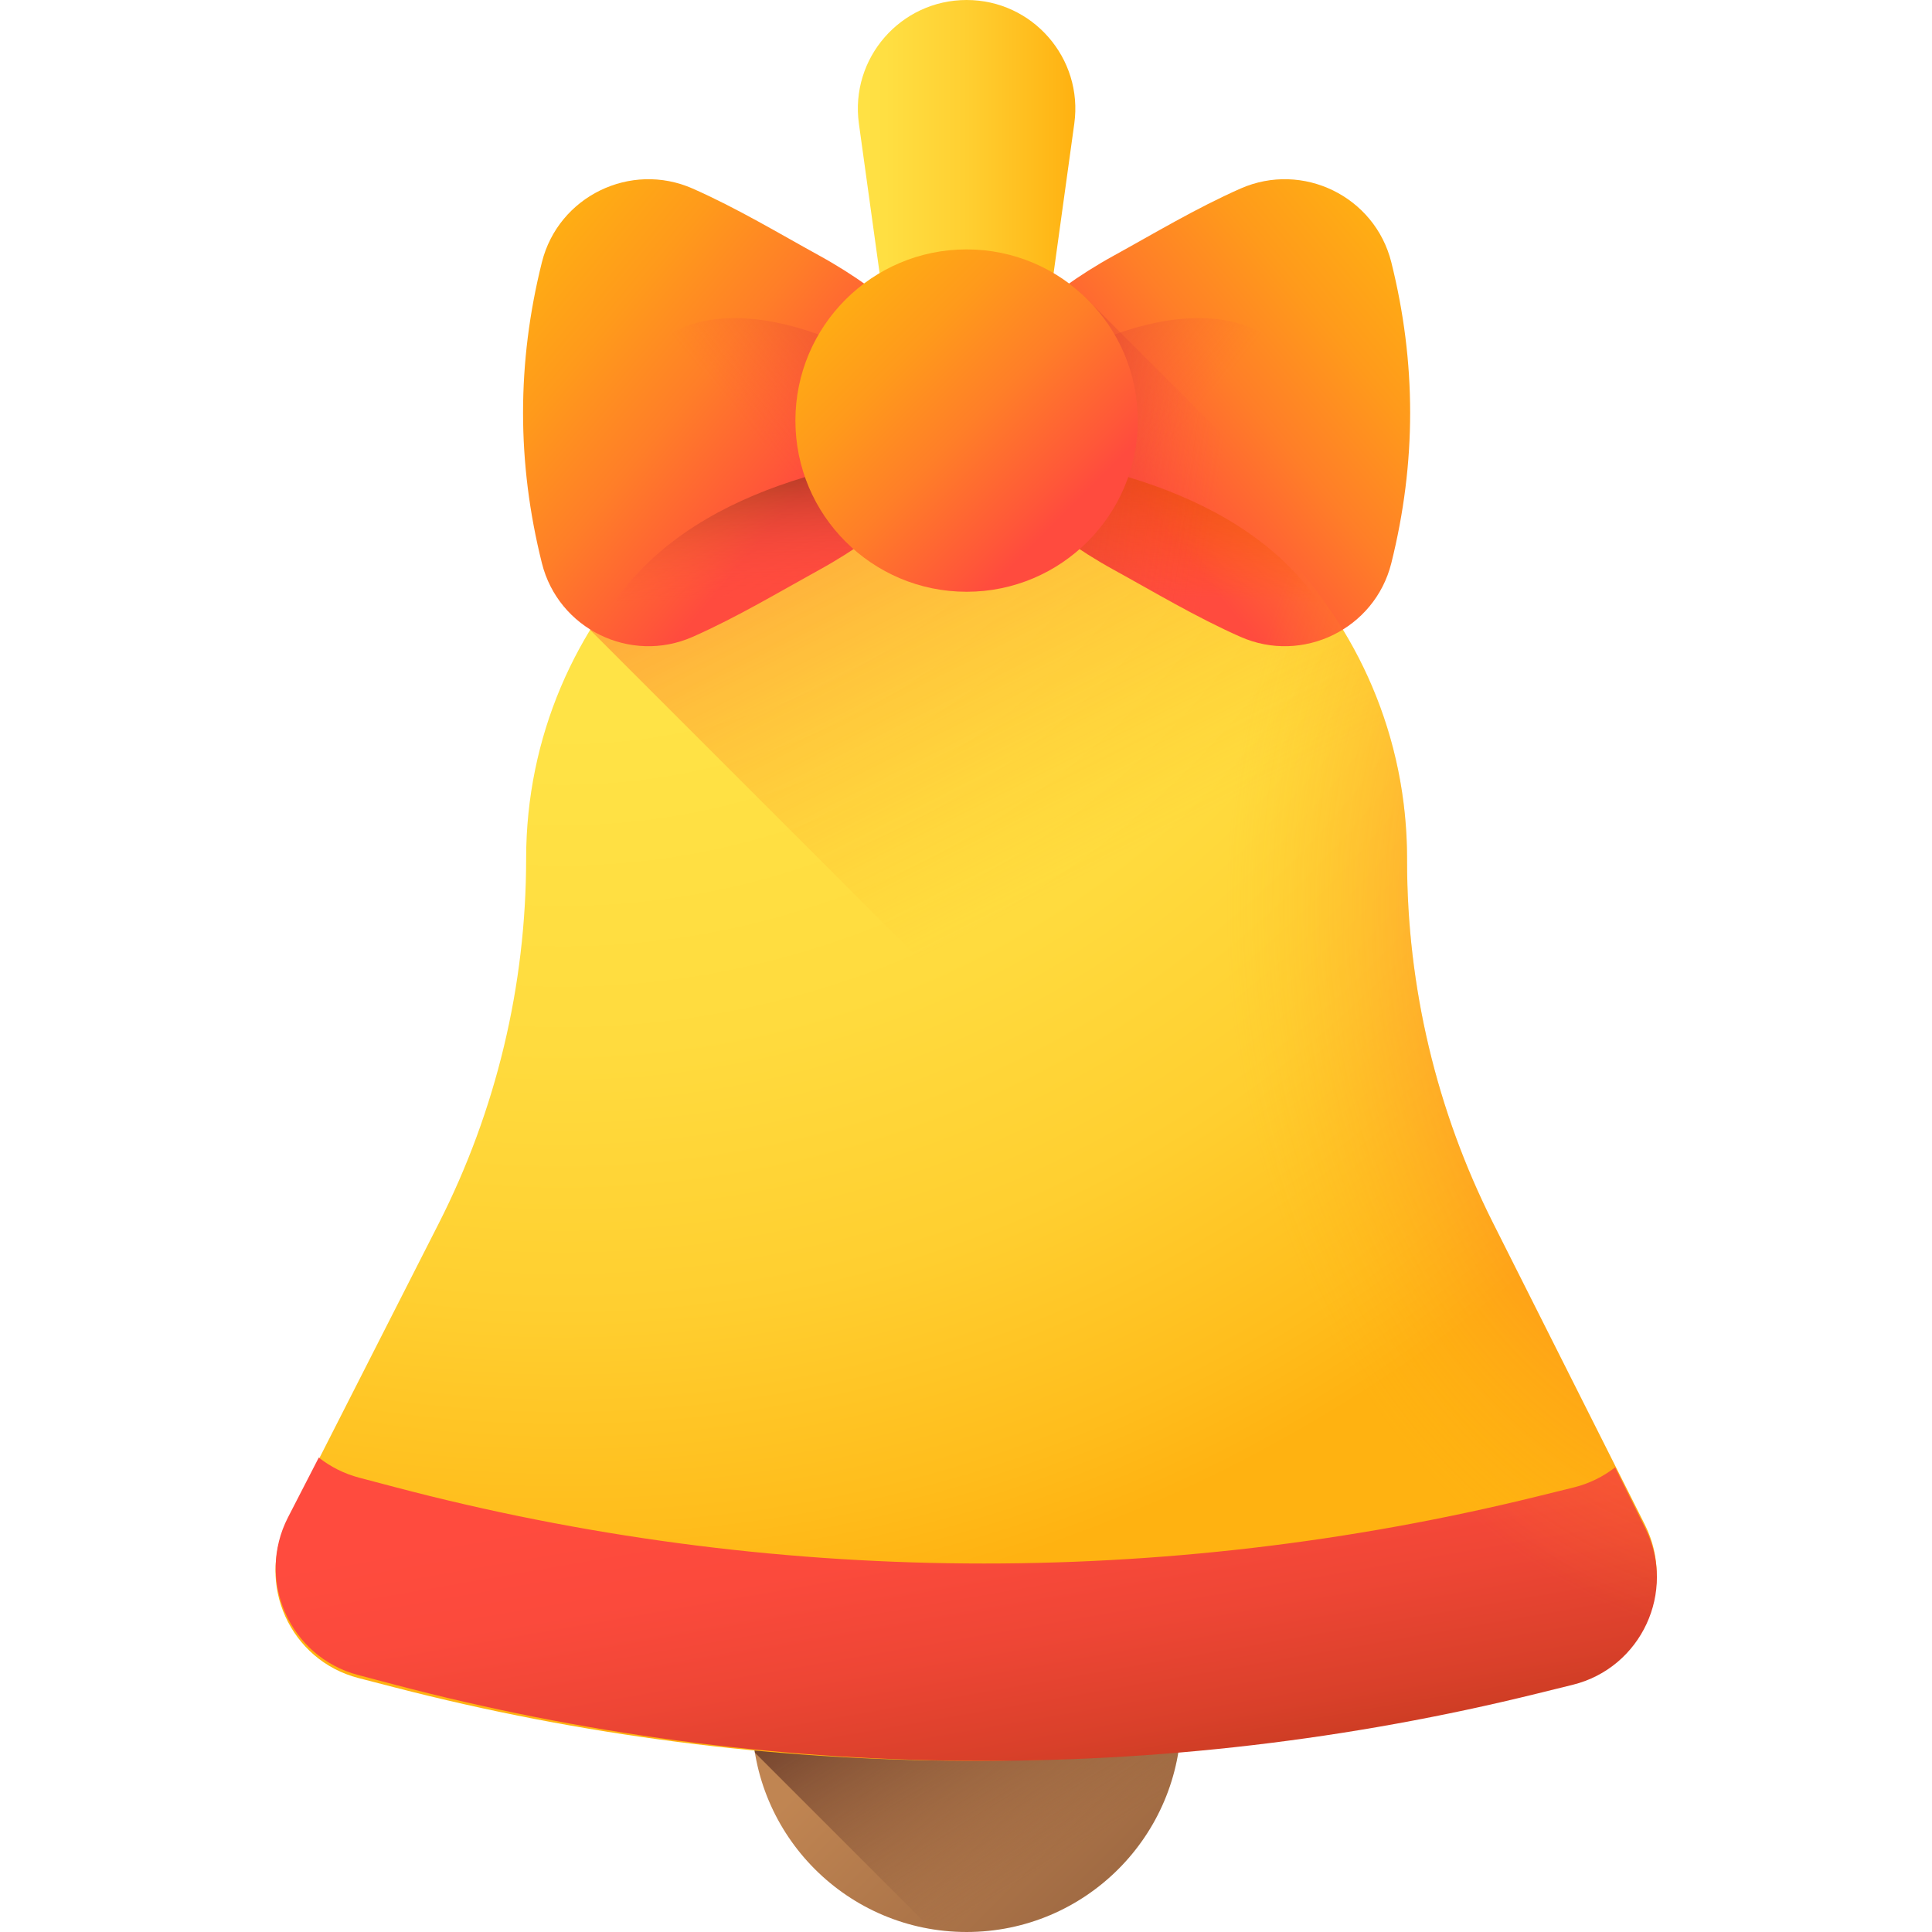 <svg height="512pt" viewBox="-73 0 512 512.001" width="512pt" xmlns="http://www.w3.org/2000/svg" xmlns:xlink="http://www.w3.org/1999/xlink"><linearGradient id="a" gradientUnits="userSpaceOnUse" x1="145.613" x2="210.95" y1="62.022" y2="62.022"><stop offset="0" stop-color="#ffe548"/><stop offset=".246" stop-color="#ffdf42"/><stop offset=".578" stop-color="#ffcf31"/><stop offset=".959" stop-color="#ffb515"/><stop offset="1" stop-color="#ffb211"/></linearGradient><linearGradient id="b" gradientUnits="userSpaceOnUse" x1="170.296" x2="262.98" y1="442.271" y2="534.955"><stop offset="0" stop-color="#c08552"/><stop offset="1" stop-color="#895738"/></linearGradient><linearGradient id="c" gradientUnits="userSpaceOnUse" x1="208.499" x2="165.88" y1="492.817" y2="422.8"><stop offset="0" stop-color="#895738" stop-opacity="0"/><stop offset="1" stop-color="#5e3023"/></linearGradient><radialGradient id="d" cx="76.154" cy="37.264" gradientUnits="userSpaceOnUse" r="394.55"><stop offset="0" stop-color="#ffe548"/><stop offset=".392" stop-color="#ffe346"/><stop offset=".609" stop-color="#ffdb3e"/><stop offset=".783" stop-color="#ffcf30"/><stop offset=".933" stop-color="#ffbd1c"/><stop offset="1" stop-color="#ffb211"/></radialGradient><linearGradient id="e" gradientTransform="matrix(1.004 .005 -.005 1.004 -70.684 -6.529)" gradientUnits="userSpaceOnUse" x1="249.032" x2="273.314" y1="387.759" y2="523.334"><stop offset="0" stop-color="#ff4b3e"/><stop offset=".189" stop-color="#fb4a3c"/><stop offset=".388" stop-color="#ee4635"/><stop offset=".591" stop-color="#d9402a"/><stop offset=".796" stop-color="#bc381a"/><stop offset="1" stop-color="#972e07"/></linearGradient><linearGradient id="f" gradientUnits="userSpaceOnUse" x1="215.952" x2="103.084" y1="231.414" y2="8.115"><stop offset="0" stop-color="#ffb211" stop-opacity="0"/><stop offset=".178" stop-color="#ff931e" stop-opacity=".176"/><stop offset=".4" stop-color="#ff742c" stop-opacity=".4"/><stop offset=".615" stop-color="#ff5d36" stop-opacity=".616"/><stop offset=".819" stop-color="#ff503c" stop-opacity=".82"/><stop offset="1" stop-color="#ff4b3e"/></linearGradient><linearGradient id="g"><stop offset="0" stop-color="#ff4b3e"/><stop offset=".07" stop-color="#ff5639"/><stop offset=".352" stop-color="#ff7e28"/><stop offset=".611" stop-color="#ff9a1b"/><stop offset=".836" stop-color="#ffac14"/><stop offset="1" stop-color="#ffb211"/></linearGradient><linearGradient id="h" gradientTransform="matrix(-.71 .71 -.71 -.71 46.173 -202.226)" gradientUnits="userSpaceOnUse" x1="173.798" x2="184.191" xlink:href="#g" y1="-300.167" y2="-189.995"/><linearGradient id="i"><stop offset="0" stop-color="#ff4b3e" stop-opacity="0"/><stop offset=".118" stop-color="#f5493b" stop-opacity=".118"/><stop offset=".319" stop-color="#da4332" stop-opacity=".318"/><stop offset=".58" stop-color="#ad3923" stop-opacity=".58"/><stop offset=".886" stop-color="#702c0f" stop-opacity=".886"/><stop offset="1" stop-color="#582707"/></linearGradient><linearGradient id="j" gradientUnits="userSpaceOnUse" x1="132.005" x2="129.918" xlink:href="#i" y1="158.221" y2="111.267"/><linearGradient id="k" gradientUnits="userSpaceOnUse" x1="128.191" x2="207.027" xlink:href="#i" y1="117.713" y2="54.644"/><linearGradient id="l" gradientTransform="matrix(.71 .71 .71 -.71 775.442 -202.226)" gradientUnits="userSpaceOnUse" x1="-146.892" x2="-136.498" xlink:href="#g" y1="-620.856" y2="-510.685"/><linearGradient id="m" gradientTransform="matrix(-1.004 0 0 1.004 578.611 1286.323)" gradientUnits="userSpaceOnUse" x1="342.952" x2="340.874" y1="-1123.695" y2="-1170.465"><stop offset="0" stop-color="#ff5d00" stop-opacity="0"/><stop offset="1" stop-color="#d54003"/></linearGradient><linearGradient id="n" gradientTransform="matrix(-1.004 0 0 1.004 578.611 1286.323)" gradientUnits="userSpaceOnUse" x1="339.154" x2="417.681" xlink:href="#i" y1="-1164.044" y2="-1226.867"/><linearGradient id="o" gradientUnits="userSpaceOnUse" x1="250.573" x2="143.101" xlink:href="#i" y1="124.917" y2="110.309"/><linearGradient id="p" gradientUnits="userSpaceOnUse" x1="139.776" x2="208.506" y1="68.076" y2="136.806"><stop offset="0" stop-color="#ffb211"/><stop offset=".165" stop-color="#ffac14"/><stop offset=".389" stop-color="#ff9a1b"/><stop offset=".647" stop-color="#ff7e28"/><stop offset=".93" stop-color="#ff5639"/><stop offset="1" stop-color="#ff4b3e"/></linearGradient><radialGradient id="q" cx="472.312" cy="239.716" gradientTransform="matrix(1.004 0 0 1.313 -72.953 -73.999)" gradientUnits="userSpaceOnUse" r="148.741"><stop offset="0" stop-color="#ff4b3e"/><stop offset=".181" stop-color="#ff503c" stop-opacity=".82"/><stop offset=".385" stop-color="#ff5d36" stop-opacity=".616"/><stop offset=".6" stop-color="#ff742c" stop-opacity=".4"/><stop offset=".822" stop-color="#ff931e" stop-opacity=".176"/><stop offset="1" stop-color="#ffb211" stop-opacity="0"/></radialGradient><path d="m199.062 124.043h-31.805l-12.641-91.277c-2.398-17.32 11.059-32.766 28.543-32.766s30.938 15.445 28.539 32.766zm0 0" fill="url(#a)"/><path d="m240.023 455.133c0 31.406-25.457 56.867-56.863 56.867s-56.867-25.461-56.867-56.867 25.461-56.863 56.867-56.863 56.863 25.457 56.863 56.863zm0 0" fill="url(#b)"/><path d="m240.027 455.133c0-31.406-25.461-56.863-56.867-56.863-31.41 0-56.867 25.457-56.867 56.863 0 3.188.273 6.309.777 9.348l46.738 46.742c3.043.504 6.164.777 9.352.777 31.406 0 56.867-25.461 56.867-56.867zm0 0" fill="url(#c)"/><path d="m362.922 404.098-40.273-80.035c-14.969-29.742-22.762-62.578-22.762-95.875v-.629c0-64.469-52.262-116.727-116.727-116.727-64.469 0-116.73 52.258-116.73 116.727 0 33.605-7.938 66.734-23.172 96.691l-40.055 78.75c-8.5 16.719.652 37.016 18.812 41.707l9.438 2.438c99.316 25.668 203.488 25.984 302.957.926l9.449-2.379c18.188-4.582 27.465-24.82 19.062-41.594zm0 0" fill="url(#d)"/><path d="m355.02 388.871c-3.137 2.441-6.832 4.297-10.996 5.324l-9.461 2.332c-99.594 24.562-203.762 23.723-302.949-2.441l-9.422-2.484c-4.059-1.07-7.656-2.926-10.711-5.336l-8.152 15.836c-8.586 16.676.465 37.016 18.602 41.801l9.422 2.484c99.188 26.164 203.355 27.004 302.949 2.441l9.461-2.332c18.211-4.492 27.59-24.684 19.273-41.496zm0 0" fill="url(#e)"/><path d="m322.648 324.062c-14.969-29.742-22.762-62.578-22.762-95.875v-.629c0-64.469-52.262-116.727-116.727-116.727-42.27 0-79.289 22.465-99.773 56.109l272.5 272.5c9.738-8.438 13.293-22.848 7.035-35.34zm0 0" fill="url(#f)"/><path d="m70.609 69.496c4.363-17.461 23.496-26.789 39.961-19.523 11.793 5.207 23.133 12.031 33.504 17.734 9.73 5.348 16.773 10.789 23.184 16.133 15.93 13.289 15.93 37.777 0 51.066-6.41 5.344-13.453 10.781-23.184 16.133-10.371 5.703-21.711 12.527-33.504 17.734-16.465 7.266-35.598-2.062-39.961-19.523-6.66-26.656-6.66-53.094 0-79.754zm0 0" fill="url(#h)"/><path d="m167.258 134.902c5.074-4.23 8.523-9.602 10.367-15.383-29.359 2.629-75.227 12.578-92.531 48.262 7.566 4.047 16.883 4.781 25.477.988 11.793-5.203 23.133-12.027 33.504-17.734 9.73-5.348 16.773-10.785 23.184-16.133zm0 0" fill="url(#j)"/><path d="m93.324 107.055c0 11.742 1.391 44.055 33.738 53.465 5.887-3.207 11.586-6.496 17.012-9.48 9.73-5.352 16.773-10.789 23.184-16.137 8.93-7.445 12.852-18.414 11.77-28.953 0 0-16.961-9.16-24.492-12.809-40.691-19.707-61.211-2.605-61.211 13.914zm0 0" fill="url(#k)"/><path d="m295.711 69.496c-4.363-17.461-23.496-26.789-39.965-19.523-11.789 5.207-23.133 12.031-33.504 17.734-9.727 5.348-16.77 10.789-23.18 16.133-15.93 13.289-15.93 37.777 0 51.066 6.41 5.344 13.453 10.781 23.18 16.133 10.375 5.703 21.715 12.527 33.504 17.734 16.469 7.266 35.602-2.062 39.965-19.523 6.656-26.656 6.66-53.094 0-79.754zm0 0" fill="url(#l)"/><path d="m199.062 134.902c-5.074-4.23-8.527-9.602-10.367-15.383 29.355 2.629 75.223 12.578 92.531 48.262-7.57 4.047-16.887 4.781-25.48.988-11.793-5.203-23.133-12.027-33.504-17.734-9.727-5.348-16.77-10.785-23.18-16.133zm0 0" fill="url(#m)"/><path d="m272.996 107.055c0 11.742-1.391 44.055-33.742 53.465-5.883-3.207-11.582-6.496-17.012-9.48-9.727-5.352-16.77-10.789-23.18-16.137-8.93-7.445-12.852-18.414-11.77-28.953 0 0 16.957-9.16 24.488-12.809 40.695-19.707 61.215-2.605 61.215 13.914zm0 0" fill="url(#n)"/><path d="m199.062 134.902c6.41 5.348 13.453 10.785 23.18 16.137 10.371 5.703 21.711 12.527 33.504 17.73 13.883 6.129 29.656.461 36.883-11.934l-76.137-76.137c-1.883-2.039-3.957-3.895-6.18-5.559-4.148 2.906-7.797 5.816-11.25 8.699-15.93 13.289-15.93 37.777 0 51.062zm0 0" fill="url(#o)"/><path d="m228.523 111.461c0 25.051-20.312 45.363-45.363 45.363-25.055 0-45.367-20.312-45.367-45.363 0-25.055 20.312-45.367 45.367-45.367 25.051 0 45.363 20.312 45.363 45.367zm0 0" fill="url(#p)"/><path d="m322.648 324.062c-14.969-29.742-22.762-62.578-22.762-95.875v-.629c0-52.621-34.82-97.102-82.672-111.676-52.598 45.219-86.473 116.043-86.473 195.668 0 58.715 18.43 112.641 49.188 155.051 51.871.406 103.785-5.758 154.48-18.527l9.449-2.383c18.188-4.582 27.465-24.82 19.062-41.594zm0 0" fill="url(#q)"/></svg>